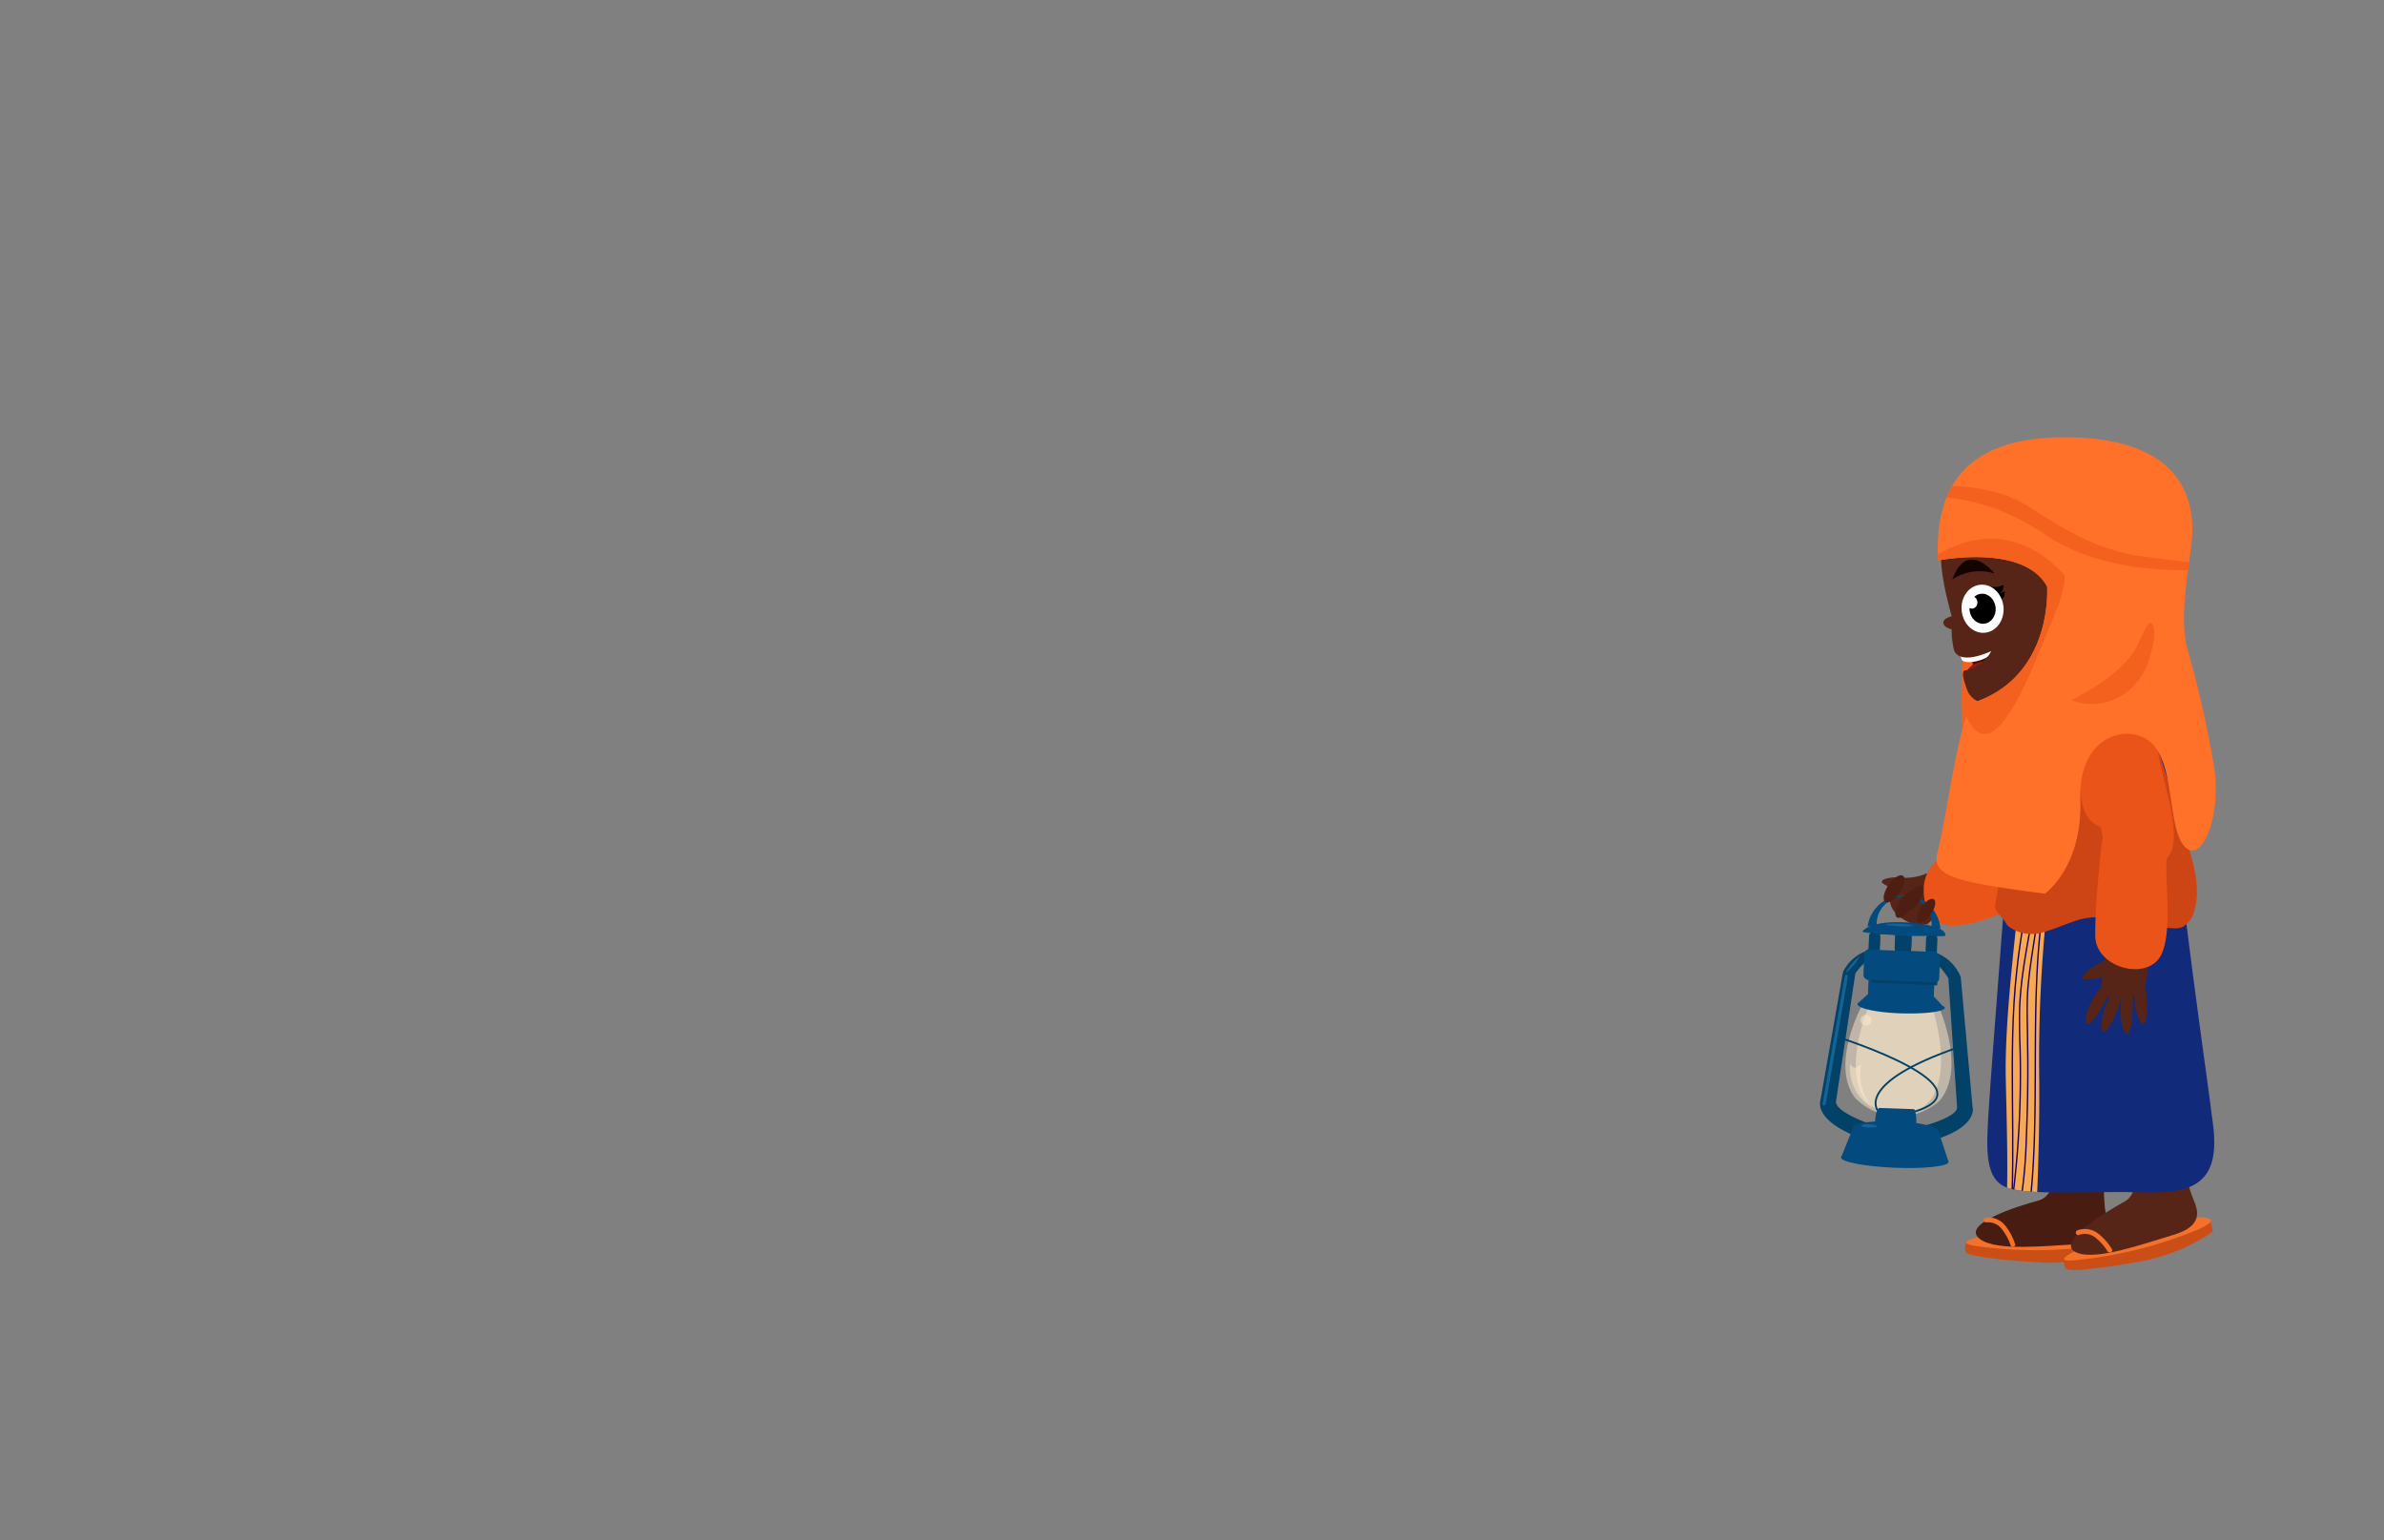 <svg id="_1" data-name="1" xmlns="http://www.w3.org/2000/svg" xmlns:xlink="http://www.w3.org/1999/xlink" viewBox="0 0 260 168"><rect x="0" y="0" width="260" height="168" fill="#808080" stroke="none"/><defs><style>.cls-1{fill:#112a7a;}.cls-2{fill:#f7aa54;}.cls-3{fill:#ff7029;}.cls-4{fill:#572517;}.cls-5{fill:#ea5418;}.cls-6{fill:#cc4e17;}.cls-7{fill:#f6702a;}.cls-8{fill:#491c12;}.cls-9{clip-path:url(#clip-path);}.cls-10{clip-path:url(#clip-path-2);}.cls-11,.cls-17{fill:none;stroke-miterlimit:10;}.cls-11{stroke:#1e0059;stroke-width:0.15px;}.cls-12{fill:#102866;opacity:0.23;}.cls-13{fill:#ce4515;}.cls-14{fill:#fff;}.cls-15{fill:#ffedcf;opacity:0.5;}.cls-16{fill:#024168;}.cls-17{stroke:#024066;stroke-width:0.2px;}.cls-18{fill:#034a7f;}.cls-19{fill:#146393;}.cls-20{fill:#10669b;}.cls-21{fill:#4f1e13;}.cls-22{fill:#f4601e;}.cls-23{fill:#460f0b;}.cls-24{fill:#931818;}.cls-25{fill:#130402;}.cls-26{fill:#572417;}.cls-27{clip-path:url(#clip-path-3);}</style><clipPath id="clip-path"><path class="cls-1" d="M219.34,88.68s-2.11,27-2.42,31.9-.62,8.43,2.51,9.11,9,.19,14.56.36,8.1-1.35,7.38-7.27-3.66-25.46-4.72-39S224,71.53,221.75,76.52,219.34,88.68,219.34,88.68Z"/></clipPath><clipPath id="clip-path-2"><path class="cls-2" d="M222.09,62.43a178.23,178.23,0,0,1-.34,20.75c-.86,10.83-3.19,25.79-3,34.42s.5,16.39-.92,21.05,3.85.3,3.85.3.8-10.27.72-21.06a158,158,0,0,1,1.8-26.26c1-5.84.48-31.87.48-31.87l-2.59,2.67"/></clipPath><clipPath id="clip-path-3"><path class="cls-3" d="M238.49,70.53c-1-4.36.78-10.54.6-13.36s-1.25-9.48-13.94-9.48c-9.56,0-14.28,4.28-13.78,13.44,0,0,9.32-1.89,11.89,2.84,0,0,.7,9.47-7.64,12.53,0,0-.82-1-2.19,5.54-1,4.87-1.49,8.39-2.15,11s2.34,3.18,11.73,4.43c0,0,4.13-2.88,3.87-10.29s5.9-8.5,8.08-5.81,1.51,8.92,3.27,10.93,4-2.85,3.28-8.4A115.32,115.32,0,0,0,238.49,70.53Z"/></clipPath></defs><path class="cls-4" d="M209.85,95.37a6,6,0,0,1-2.37.36c-.82-.17-2.65.1-2.17.59a5.07,5.07,0,0,0,1.82.82l-1,1.16s0,1.14,1.51,2a3.44,3.44,0,0,0,2.57.49s2.2-1.87,2.19-3.16S210.88,94.8,209.85,95.37Z"/><path class="cls-5" d="M221.69,90.76s-6.36,1.47-9.69,2.73-2.72,7.24.68,7.46,8.84-3.1,10.81-3.11,3.55-2.17,3-5.07S221.69,90.76,221.69,90.76Z"/><path class="cls-6" d="M230.93,135.21l0,1.14a20.33,20.33,0,0,1-8.48,1.34c-4.73-.28-7.11-.68-7.78-.94s-.21-1.24-.21-1.24l5.55-1.08Z"/><path class="cls-7" d="M229.06,134.32s3.88.68.59,1.4a46.54,46.54,0,0,1-14.24.16c-4.59-.71,8.57-2.26,8.57-2.26Z"/><path class="cls-8" d="M229.38,126.15s0,4.78.26,6.16.49,3.23-3,3.39-8.8.79-10.67-.54c-2.27-1.62,4-3.59,6.35-4.23s1.83-5.13,1.83-5.13S227.18,119.06,229.38,126.15Z"/><path class="cls-7" d="M219.75,135.65a5.92,5.92,0,0,0-1.16-2.1,2.36,2.36,0,0,0-2.06-.75.28.28,0,0,0-.19.33.29.29,0,0,0,.33.19,1.83,1.83,0,0,1,1.6.67,5.81,5.81,0,0,1,1,1.8.26.26,0,1,0,.51-.14Z"/><path class="cls-6" d="M241.1,133.2l.24,1.12a20.42,20.42,0,0,1-7.94,3.27c-4.66.82-7.08,1-7.79.89s-.49-1.15-.49-1.15l5.15-2.34Z"/><path class="cls-7" d="M239.06,132.77s3.94-.24.91,1.22a46.61,46.61,0,0,1-13.82,3.47c-4.63.37,7.82-4.19,7.82-4.19Z"/><path class="cls-4" d="M237.49,124.75s1.12,4.65,1.67,5.93,1.23,3-2.12,4-8.38,2.81-10.51,1.95c-2.59-1,3.06-4.42,5.19-5.59s.6-5.41.6-5.41S233.7,118.36,237.49,124.75Z"/><path class="cls-7" d="M230.32,136.22a6.11,6.11,0,0,0-1.6-1.76,2.37,2.37,0,0,0-2.2-.26.27.27,0,0,0,.27.47,1.85,1.85,0,0,1,1.75.32,5.75,5.75,0,0,1,1.32,1.5c.19.28.66,0,.46-.27Z"/><path class="cls-1" d="M219.34,88.68s-2.11,27-2.42,31.9-.62,8.43,2.51,9.11,9,.19,14.56.36,8.1-1.35,7.38-7.27-3.66-25.46-4.72-39S224,71.53,221.75,76.52,219.34,88.68,219.34,88.68Z"/><g class="cls-9"><path class="cls-2" d="M222.09,62.43a178.23,178.23,0,0,1-.34,20.75c-.86,10.83-3.19,25.79-3,34.42s.5,16.39-.92,21.05,3.85.3,3.85.3.8-10.27.72-21.06a158,158,0,0,1,1.8-26.26c1-5.84.48-31.87.48-31.87l-2.59,2.67"/><g class="cls-10"><path class="cls-11" d="M221.24,132.48c1.29-9.65.25-20.33,1.2-30.29.28-2.9.72-5.66,1.05-8.51a110.51,110.51,0,0,0,.1-24.78"/><path class="cls-11" d="M222.75,93.52c-.1,2.44-.31,4.87-.62,7.18-.35,2.51-.82,4.93-1,7.57-.1,1.85,0,3.67,0,5.48.07,3.54,0,7.15-.15,10.75a53.35,53.35,0,0,1-1,8.81"/><path class="cls-11" d="M222.33,93c0,6-1.92,11.24-2.08,17.33,0,1.36,0,2.69.06,4a108.17,108.17,0,0,1-1.86,23c-.07-.11,0-.6.06-.59"/><path class="cls-11" d="M222.46,80.93c-.24,4-.27,8-.66,11.93-.46,4.54-1.39,8.57-1.86,13.09-1,9.1,0,18.6-.69,27.84-.27,3.47-.77,6.77-1.27,10,0,.13-.06.28-.09.25s0-.29,0-.16"/></g><path class="cls-12" d="M216.91,96.4c4,1.51,8.32-.33,12.52-.8,2.86-.32,5.74,0,8.61-.08a5.47,5.47,0,0,0,4.1-1.42,7.62,7.62,0,0,0,1.47-3.81,30.5,30.5,0,0,0,.41-5.15,8,8,0,0,0-.47-3A6,6,0,0,0,241,79.41a15,15,0,0,0-3.61-1.63,19.33,19.33,0,0,0-4.38-.7,32.13,32.13,0,0,0-16.52,3.57,7.56,7.56,0,0,0-2.64,2,7.79,7.79,0,0,0-1,6.08c.37,1.92,1.31,3.37,2,5.11C215.35,95.18,215.56,95.9,216.91,96.4Z"/></g><path class="cls-13" d="M217.57,98.72c-.14.6.91,1.4,1.17,1.92a1.46,1.46,0,0,0,.45.5,4.31,4.31,0,0,0,3.91.45c1.31-.37,2.57-1,3.89-1.35,3.31-.77,6.66.84,10,1a2.2,2.2,0,0,0,1.1-.17,2.93,2.93,0,0,0,1.27-1.92c.62-2.31-.09-4.85-.78-7.11l-2.79-9a12.46,12.46,0,0,0-1.16-2.9,5.76,5.76,0,0,0-3.6-2.45,10.34,10.34,0,0,0-6.36.33,6,6,0,0,0-3.64,3.25c-.61,1.5-2.12,2.24-2.15,3.81A68.89,68.89,0,0,1,217.57,98.72Z"/><path class="cls-5" d="M228.07,82s.6,6.5,1.4,10,6.81,3.68,7.49.34-1.88-9.18-1.62-11.14-1.67-3.8-4.62-3.62S228.07,82,228.07,82Z"/><path class="cls-4" d="M230.63,103.58a6.08,6.08,0,0,1-1.81,1.57c-.79.3-2.19,1.5-1.52,1.66a5.17,5.17,0,0,0,2-.28l-.24,1.53a2.36,2.36,0,0,0,2.33.85,3.4,3.4,0,0,0,2.42-1s.86-2.75.16-3.84S231.18,102.54,230.63,103.58Z"/><path class="cls-4" d="M229.25,109.83c1.31-2.18.8-2.25.48-2.41s-1.06.65-1.65,1.83-.8,2.25-.47,2.41S228.58,111,229.25,109.83Z"/><path class="cls-4" d="M230.77,110.51c1-2.34.49-2.34.14-2.46s-1,.8-1.38,2-.48,2.34-.14,2.45S230.26,111.71,230.77,110.51Z"/><path class="cls-4" d="M232.59,110.34c.16-2.54-.33-2.37-.69-2.36s-.64,1.07-.62,2.38.33,2.37.69,2.36S232.51,111.65,232.59,110.34Z"/><path class="cls-4" d="M234.13,109.22c-.1-2.54-.57-2.32-.93-2.28s-.53,1.13-.37,2.43.56,2.33.92,2.29S234.18,110.53,234.13,109.22Z"/><path class="cls-5" d="M229.2,92.12s-.75,6.49-.69,10,5.91,5,7.26,1.88,0-9.37.71-11.23-.85-4.07-3.78-4.5S229.2,92.12,229.2,92.12Z"/><path class="cls-14" d="M206.84,121.62h0Z"/><path class="cls-15" d="M210.7,109.75l-4.67-.93-2.11.65s-2.88,6.47-.73,10.14a4.61,4.61,0,0,0,7.4.3C213,116.44,210.7,109.75,210.7,109.75Z"/><path class="cls-14" d="M206.83,121.77h0Z"/><path class="cls-15" d="M211.52,110l-5.81-1-2.62.62s-3.52,6.42-.8,10.09a6.65,6.65,0,0,0,9.2.38C214.49,116.67,211.52,110,211.52,110Z"/><path class="cls-16" d="M203.74,103.65A4.62,4.62,0,0,0,201,106l-2.46,14s-.75,1.89,3.35,3.7l1.81-1.21s-3.52-1.23-3.47-2.34l2.12-14s1-1.43,1.76-1.53Z"/><path class="cls-16" d="M211.34,104a4.63,4.63,0,0,1,2.5,2.57l1.29,14.18s.6,1.94-3.64,3.4l-1.7-1.35s3.61-.94,3.65-2l-.95-14.1s-.88-1.51-1.64-1.68Z"/><path class="cls-17" d="M200.73,113.21s16.84,5.38,8,8.05"/><path class="cls-17" d="M204.78,121.1s-2.49-3,8.93-6.92"/><path class="cls-18" d="M204.49,122.65s0-1.83.52-1.81l3.74.13s.3.26.24,1.84Z"/><path class="cls-18" d="M211.4,123.39c0,.49-2.12.8-4.69.69-2.41-.1-4.38-.53-4.6-1a.29.29,0,0,1,0-.09c0-.49,2.12-.8,4.69-.7S211.42,122.9,211.4,123.39Z"/><polygon class="cls-18" points="200.79 126.24 202.13 122.91 211.39 123.29 212.49 126.67 200.79 126.24"/><ellipse class="cls-18" cx="206.66" cy="126.49" rx="0.88" ry="5.87" transform="translate(71.72 327.73) rotate(-87.63)"/><path class="cls-18" d="M211.82,109.67l-.92-1,.06-1.41a.59.59,0,0,0,.53-.57l.09-2.2a.61.61,0,0,0-.34-.57s0,0,0-.07l.05-1.35a.6.6,0,0,0-.12-.39c.63,0,1,0,1-.1,0-1.25-4.5-1.42-4.5-1.42-3.7-.16-4.48.9-4.56,1h0c0,.06.34.12.91.18a.58.58,0,0,0-.15.38l-.06,1.35v0a.63.63,0,0,0-.49.57l-.09,2.2a.6.6,0,0,0,.55.62l-.05,1.4v.13l-1,.9a.58.58,0,0,0-.14.12.13.13,0,0,0,0,.08c0,.46,2.1.92,4.73,1s4.78-.18,4.8-.63C212.06,109.86,212,109.76,211.82,109.67Zm-1.77-5.89-1.69-.07a.65.65,0,0,0,.08-.28l.05-1.35s0,0,0,0l1.73,0a.63.63,0,0,0-.12.33l0,1.35ZM206.7,102s0,0,0,.05l-.05,1.35a.54.54,0,0,0,.05.28l-1.68-.07v0l.06-1.35a.67.67,0,0,0-.09-.34C205.48,101.89,206.06,101.93,206.7,102Z"/><rect class="cls-16" x="203.77" y="107.2" width="7.18" height="0.32" transform="matrix(1, 0.04, -0.04, 1, 4.62, -8.49)"/><path class="cls-16" d="M204,101.76l.94.09a.68.68,0,0,1,.1.26l-.06,1.45-1.1,0h-.1l.06-1.43A.55.55,0,0,1,204,101.76Z"/><path class="cls-16" d="M211.18,102.06h-1a.57.57,0,0,0-.12.25l-.06,1.45,1.1,0,.1,0,.06-1.43A.59.59,0,0,0,211.18,102.06Z"/><path class="cls-16" d="M206.69,102l1.8.07-.06,1.45s0,.23-.09.23l-1.64-.07a.78.78,0,0,1-.07-.26Z"/><ellipse class="cls-19" cx="207.16" cy="100.89" rx="0.14" ry="1.47" transform="translate(97.78 303.7) rotate(-87.63)"/><path class="cls-19" d="M202.8,104.3a6.8,6.8,0,0,0-1.42,1.58C201,106.61,202.67,104.86,202.8,104.3Z"/><rect class="cls-19" x="199.97" y="106.21" width="0.35" height="14.47" rx="0.18" transform="translate(22.47 -32.7) rotate(9.89)"/><circle class="cls-15" cx="203.51" cy="111.27" r="0.6"/><path class="cls-15" d="M201.79,116a4.9,4.9,0,0,0,2.4,4.79A5.73,5.73,0,0,1,203,116S202.24,117,201.79,116Z"/><ellipse class="cls-20" cx="203.87" cy="122.8" rx="0.18" ry="0.87" transform="translate(72.73 321.41) rotate(-87.63)"/><path class="cls-18" d="M211.63,101.28l-1,0a3,3,0,1,0-5.95-.24l-1,0a4,4,0,0,1,7.95.33Z"/><ellipse class="cls-21" cx="206.82" cy="97.92" rx="1.72" ry="0.74" transform="matrix(0.56, -0.83, 0.83, 0.56, 9.48, 213.77)"/><ellipse class="cls-21" cx="207.85" cy="98.62" rx="1.72" ry="0.74" transform="translate(9.35 214.93) rotate(-55.75)"/><ellipse class="cls-21" cx="208.94" cy="98.98" rx="1.66" ry="0.71" transform="matrix(0.56, -0.83, 0.83, 0.56, 9.53, 215.98)"/><ellipse class="cls-21" cx="210.06" cy="99.33" rx="1.51" ry="0.65" transform="translate(9.73 217.06) rotate(-55.75)"/><path class="cls-5" d="M225.74,77.79s.61,6.62,1.42,10.15,6.93,3.74,7.62.34-1.91-9.34-1.65-11.33-1.7-3.87-4.7-3.69S225.74,77.79,225.74,77.79Z"/><path class="cls-22" d="M214.05,72.32s-.61,7.3.61,11.09,14.44-6.13,14.44-6.13V73.74Z"/><path class="cls-22" d="M213.43,63.3s-.41,11.33,3.24,16.27l13.64-6.7-4.17-11.74Z"/><path class="cls-23" d="M214.8,71.23s.67,1.37.19,2c0,0,2.7-.88,2.58-2.2Z"/><ellipse class="cls-24" cx="216.18" cy="73.25" rx="1.72" ry="1.08" transform="translate(-10.5 46.48) rotate(-11.98)"/><path class="cls-14" d="M217.38,70.89c.1.35-.58.87-1.53,1.15s-1.77.22-1.91-.11c-.51-1.22.58-.86,1.53-1.15S217.27,70.55,217.38,70.89Z"/><path class="cls-4" d="M213.43,53c-3.05,5.82-1.43,10.88-.51,14.51a9.45,9.45,0,0,0,.16,3.28s.21,1.92,4.08.23a4,4,0,0,1-2.92,2.11s-.39.13.07,1.44S214.72,78,225.43,77c6.43-.61,10.18-6.67,10.76-8.55s1.49-11.08-2.42-17.46"/><path class="cls-25" d="M212.92,63.2a5.44,5.44,0,0,1,4.61-.65S214.54,58.74,212.92,63.2Z"/><ellipse class="cls-26" cx="213.43" cy="67.95" rx="0.77" ry="1.51" transform="translate(138.86 279.15) rotate(-88.21)"/><path d="M217,63.93a1.76,1.76,0,0,0,1.47-.15s.14.75-.5.94Z"/><path d="M217.16,64.63a1.78,1.78,0,0,0,1.46-.15s.15.75-.49.94Z"/><ellipse class="cls-14" cx="216.22" cy="66.38" rx="2.29" ry="2.63" transform="translate(-5.8 23.21) rotate(-6.06)"/><ellipse cx="216.22" cy="66.38" rx="1.43" ry="1.64" transform="translate(-5.8 23.21) rotate(-6.06)"/><ellipse class="cls-14" cx="215.06" cy="65.71" rx="0.6" ry="0.67"/><path class="cls-3" d="M238.49,70.53c-1-4.36.78-10.54.6-13.36s-1.25-9.48-13.94-9.48c-9.56,0-14.28,4.28-13.78,13.44,0,0,9.32-1.89,11.89,2.84,0,0,.7,9.47-7.64,12.53,0,0-.82-1-2.19,5.54-1,4.87-1.49,8.39-2.15,11s2.34,3.18,11.73,4.43c0,0,4.13-2.88,3.87-10.29s5.9-8.5,8.08-5.81,1.51,8.92,3.27,10.93,4-2.85,3.28-8.4A115.32,115.32,0,0,0,238.49,70.53Z"/><g class="cls-27"><path class="cls-22" d="M243.09,61.9S231,63.7,223.23,58.41s-14-4.1-14-4.1l2-1.27s5.86-.52,10.1,2.26,7.89,4.86,12.68,5.44S243.09,61.9,243.09,61.9Z"/><path class="cls-22" d="M225.15,62.7s.38,1-1.53,5.46-6,16.12-9,10.32-4.19-17.35-4.19-17.35S217.92,54.86,225.15,62.7Z"/></g><path class="cls-22" d="M232.78,71c-1.65,2.43-4.31,4-6.87,5.39a6.41,6.41,0,0,0,6.17-1,7.57,7.57,0,0,0,2.44-3.9c.16-.6.9-3.23,0-3.55C234.16,67.82,233.11,70.51,232.78,71Z"/></svg>